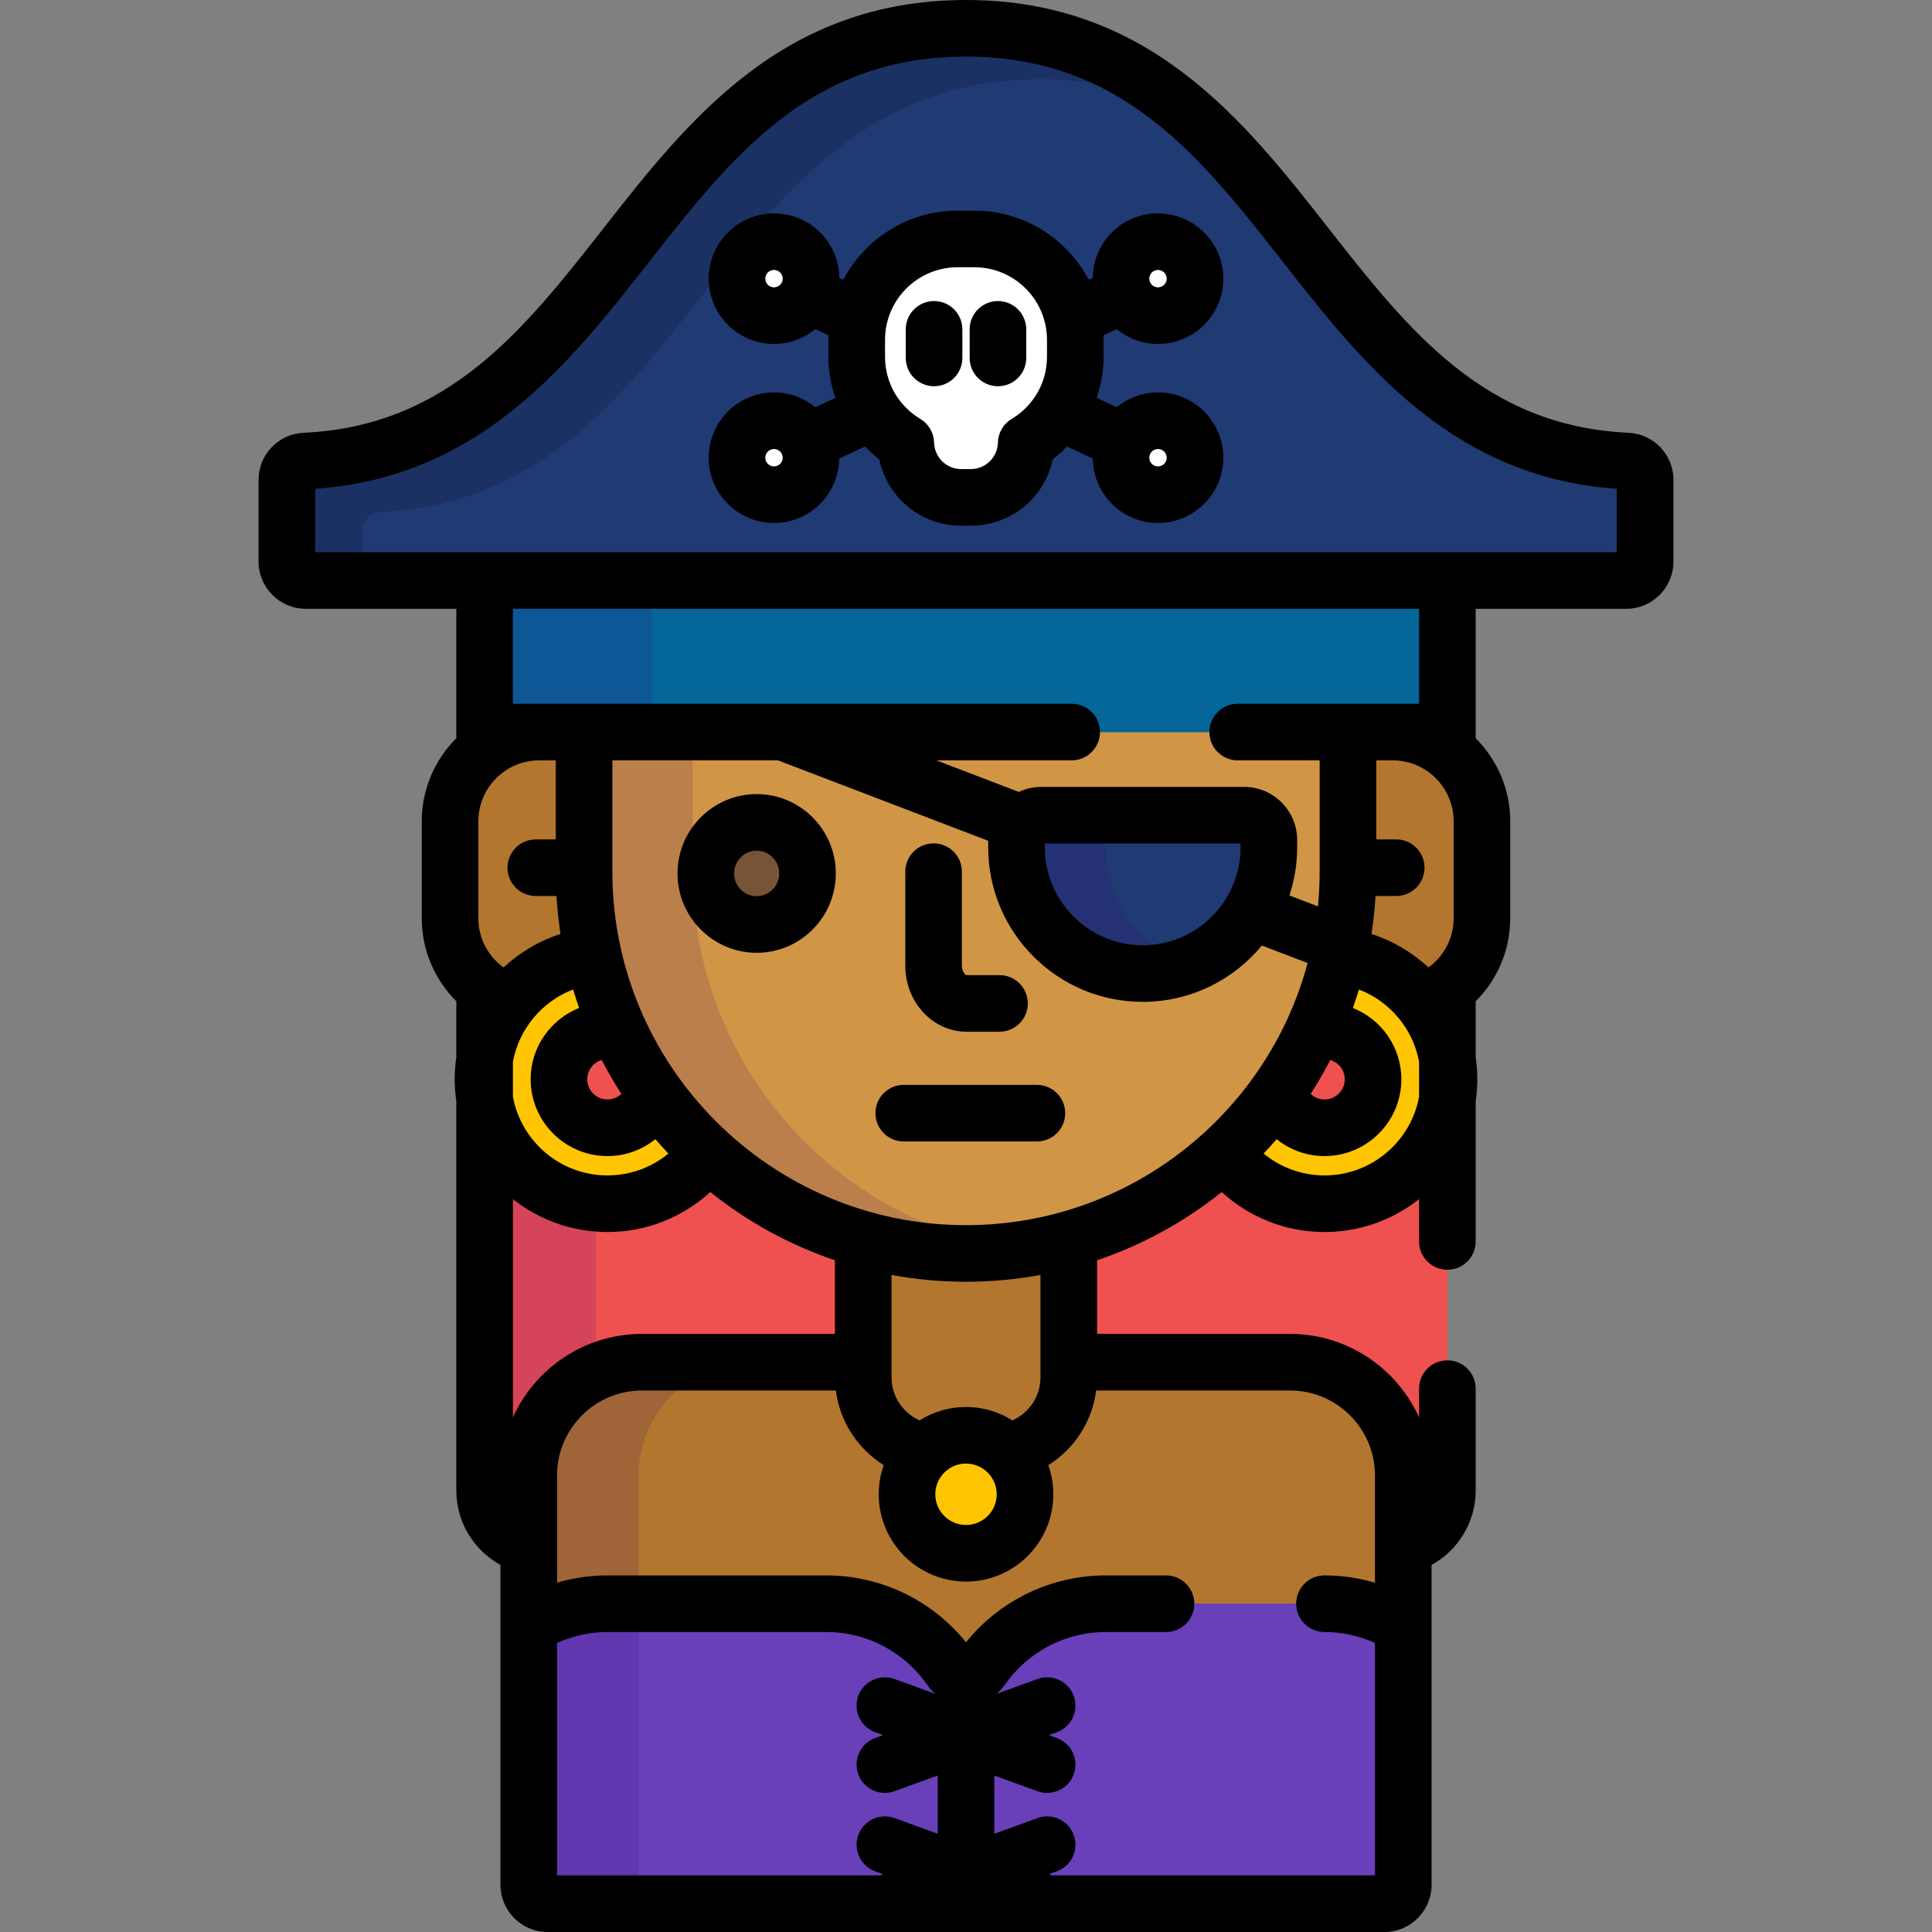 <?xml version="1.0" encoding="iso-8859-1"?>
<!-- Generator: Adobe Illustrator 19.0.0, SVG Export Plug-In . SVG Version: 6.00 Build 0)  -->
<svg version="1.1" id="Capa_1" xmlns="http://www.w3.org/2000/svg" xmlns:xlink="http://www.w3.org/1999/xlink" x="0px" y="0px"
	 viewBox="0 0 512 512" style="enable-background:new 0 0 512 512;" xml:space="preserve">
<rect x="0" y="0" width="512" height="512" fill="#808080" stroke="none"/>
<path style="fill:#B2762F;" d="M341.878,361h-58.641v-32.534c-8.666,2.416-17.8,3.712-27.236,3.712s-18.569-1.296-27.235-3.711V361
	h-58.642c-16.541,0-30,13.458-30,30v108.5c0,2.761,2.238,5,5,5h221.754c2.762,0,5-2.239,5-5V391
	C371.878,374.458,358.419,361,341.878,361z"/>
<g>
	<path style="fill:#EF5050;" d="M160.985,298.875c5.907,0,10.884-4.01,12.384-9.447c-3.523-4.971-6.604-10.275-9.198-15.853
		c-1.021-0.262-2.084-0.416-3.186-0.416c-7.09,0-12.858,5.768-12.858,12.858S153.896,298.875,160.985,298.875z"/>
	<path style="fill:#EF5050;" d="M351.018,298.875c7.09,0,12.857-5.768,12.857-12.858s-5.768-12.858-12.857-12.858
		c-1.102,0-2.166,0.154-3.186,0.416c-2.594,5.578-5.675,10.882-9.198,15.853C340.133,294.865,345.11,298.875,351.018,298.875z"/>
	<path style="fill:#EF5050;" d="M351.018,319c-10.912,0-20.581-5.301-26.585-13.465c-11.574,10.626-25.629,18.592-41.195,22.931V361
		h58.641c16.541,0,30,13.458,30,30v18.618c6.671-1.518,11.693-7.505,11.693-14.618V291.318C381.034,307.013,367.429,319,351.018,319
		z"/>
	<path style="fill:#EF5050;" d="M140.124,391c0-16.542,13.459-30,30-30h58.642v-32.534c-15.567-4.339-29.621-12.305-41.195-22.931
		C181.566,313.699,171.896,319,160.985,319c-16.412,0-30.018-11.987-32.555-27.682V395c0,7.113,5.022,13.1,11.693,14.618V391
		H140.124z"/>
</g>
<path style="opacity:0.15;fill:#490089;enable-background:new    ;" d="M140.124,391c0-12.174,7.294-22.669,17.736-27.368v-44.783
	c-14.989-1.409-27.056-12.844-29.43-27.531V395c0,7.113,5.022,13.1,11.693,14.618L140.124,391L140.124,391z"/>
<path id="SVGCleanerId_0" style="fill:#693FBA;" d="M351.001,425h-58c-13.108,0-25.404,6.447-32.891,17.246
	c-0.935,1.348-2.47,2.151-4.109,2.151c-1.64,0-3.175-0.804-4.109-2.151C244.405,431.447,232.109,425,219.001,425h-58
	c-7.646,0-14.795,2.16-20.877,5.897V499.5c0,2.761,2.238,5,5,5h221.754c2.762,0,5-2.239,5-5v-68.603
	C365.796,427.16,358.648,425,351.001,425z"/>
<g>
	<path id="SVGCleanerId_0_1_" style="fill:#693FBA;" d="M351.001,425h-58c-13.108,0-25.404,6.447-32.891,17.246
		c-0.935,1.348-2.47,2.151-4.109,2.151c-1.64,0-3.175-0.804-4.109-2.151C244.405,431.447,232.109,425,219.001,425h-58
		c-7.646,0-14.795,2.16-20.877,5.897V499.5c0,2.761,2.238,5,5,5h221.754c2.762,0,5-2.239,5-5v-68.603
		C365.796,427.16,358.648,425,351.001,425z"/>
</g>
<g style="opacity:0.15;">
	<path style="fill:#3D0072;" d="M169.247,499.5V391c0-16.542,13.459-30,30-30h-29.123c-16.541,0-30,13.458-30,30v108.5
		c0,2.761,2.238,5,5,5h29.123C171.485,504.5,169.247,502.261,169.247,499.5z"/>
</g>
<g>
	<path style="fill:#B2762F;" d="M157.264,253.248c-1.614-7.173-2.482-14.629-2.482-22.29V194h-11.864
		c-13.06,0-23.646,10.587-23.646,23.646v25.701c0,10.301,6.589,19.059,15.781,22.3C140.369,258.888,148.267,254.259,157.264,253.248
		z"/>
	<path style="fill:#B2762F;" d="M369.086,194h-11.865v36.958c0,7.661-0.868,15.117-2.482,22.29
		c8.997,1.011,16.895,5.64,22.212,12.399c9.191-3.242,15.78-11.999,15.78-22.3v-25.701C392.73,204.587,382.145,194,369.086,194z"/>
</g>
<g>
	<path style="fill:#FFC502;" d="M173.369,289.428c-1.5,5.437-6.477,9.447-12.384,9.447c-7.09,0-12.858-5.768-12.858-12.858
		s5.768-12.858,12.858-12.858c1.102,0,2.165,0.154,3.186,0.416c-2.992-6.437-5.328-13.239-6.921-20.325
		c-16.458,1.855-29.249,15.814-29.249,32.767c0,18.216,14.767,32.983,32.984,32.983c10.911,0,20.581-5.301,26.585-13.465
		C182.29,300.688,177.524,295.29,173.369,289.428z"/>
	<path style="fill:#FFC502;" d="M354.753,253.25c-1.594,7.085-3.93,13.888-6.922,20.325c1.02-0.262,2.085-0.416,3.186-0.416
		c7.09,0,12.857,5.768,12.857,12.858s-5.768,12.858-12.857,12.858c-5.907,0-10.885-4.01-12.385-9.447
		c-4.155,5.862-8.921,11.26-14.2,16.108c6.004,8.163,15.673,13.465,26.585,13.465c18.217-0.001,32.984-14.768,32.984-32.984
		C384.001,269.064,371.21,255.105,354.753,253.25z"/>
</g>
<path style="fill:#D19546;" d="M154.781,192.161v38.797c0,55.902,45.318,101.22,101.22,101.22s101.22-45.317,101.22-101.22v-38.797
	L154.781,192.161L154.781,192.161z"/>
<rect id="SVGCleanerId_1" x="128.431" y="153.84" style="fill:#046699;" width="255.14" height="40.16"/>
<rect id="SVGCleanerId_2" x="128.431" y="153.84" style="opacity:0.15;fill:#490089;enable-background:new    ;" width="44.43" height="40.16"/>
<g style="opacity:0.15;">
	<path style="fill:#330068;" d="M183.562,230.958v-38.797h-28.78v38.797c0,55.902,45.318,101.22,101.22,101.22
		c4.886,0,9.69-0.353,14.391-1.023C221.307,324.168,183.562,281.974,183.562,230.958z"/>
</g>
<ellipse style="fill:#775436;" cx="200.521" cy="231.47" rx="13.477" ry="13.529"/>
<g>
	<rect id="SVGCleanerId_1_1_" x="128.431" y="153.84" style="fill:#046699;" width="255.14" height="40.16"/>
</g>
<g>
	
		<rect id="SVGCleanerId_2_1_" x="128.431" y="153.84" style="opacity:0.15;fill:#490089;enable-background:new    ;" width="44.43" height="40.16"/>
</g>
<path style="fill:#203A74;" d="M81.024,153.839c-2.762,0-5-2.239-5-5v-21.66c0-2.671,2.101-4.871,4.769-4.995
	c41.827-1.936,63.885-30.072,85.216-57.283C188.134,36.678,211.007,7.5,256.001,7.5s67.867,29.178,89.988,57.396
	c21.335,27.216,43.393,55.353,85.22,57.288c2.668,0.123,4.769,2.323,4.769,4.995v21.66c0,2.761-2.238,5-5,5L81.024,153.839
	L81.024,153.839z"/>
<path style="opacity:0.15;fill:#040007;enable-background:new    ;" d="M96.001,140.679c0-2.671,2.101-4.871,4.769-4.995
	c41.827-1.936,63.885-30.072,85.216-57.283C208.11,50.178,230.983,21,275.978,21c5.152,0,10.005,0.396,14.608,1.117
	c6.346,0.294,12.24,1.182,17.744,2.578C294.468,14.389,277.846,7.5,256.001,7.5c-44.994,0-67.867,29.178-89.992,57.401
	c-21.331,27.21-43.389,55.347-85.216,57.283c-2.668,0.123-4.769,2.323-4.769,4.995v21.66c0,2.761,2.238,5,5,5h14.977V140.679z"/>
<path style="fill:#203A74;" d="M302.821,258c-18.439,0-33.439-15-33.439-33.439v-1.967c0-3.621,2.935-6.557,6.557-6.557h53.765
	c3.621,0,6.557,2.936,6.557,6.557v1.967C336.261,243,321.26,258,302.821,258z"/>
<g style="opacity:0.15;">
	<path style="fill:#3D0072;" d="M293.001,224.561v-1.967c0-3.621,2.935-6.557,6.557-6.557H275.94c-3.622,0-6.557,2.936-6.557,6.557
		v1.967c0,18.439,15,33.439,33.439,33.439c4.156,0,8.135-0.768,11.809-2.16C302.004,251.057,293.001,238.843,293.001,224.561z"/>
</g>
<g>
	<circle style="fill:#FFFFFF;" cx="306.881" cy="73.844" r="9.802"/>
	<circle style="fill:#FFFFFF;" cx="205.121" cy="121.3" r="9.803"/>
	<circle style="fill:#FFFFFF;" cx="205.121" cy="73.844" r="9.802"/>
	<circle style="fill:#FFFFFF;" cx="306.881" cy="121.3" r="9.803"/>
	<path style="fill:#FFFFFF;" d="M258.229,63.323h-4.455c-14.765,0-26.734,11.969-26.734,26.734v4.456
		c0,9.744,5.215,18.267,13.003,22.94c0.207,7.965,6.713,14.363,14.73,14.363h2.457c8.016,0,14.524-6.398,14.731-14.363
		c7.788-4.673,13.003-13.196,13.003-22.94v-4.456C284.963,75.293,272.993,63.323,258.229,63.323z"/>
</g>
<circle style="fill:#FFC502;" cx="256.001" cy="396" r="15.637"/>
<path d="M256.144,273.417h8.735c4.143,0,7.5-3.358,7.5-7.5s-3.357-7.5-7.5-7.5h-8.735c-0.298,0-1.235-0.914-1.235-2.5V231
	c0-4.142-3.357-7.5-7.5-7.5s-7.5,3.358-7.5,7.5v24.917C239.908,265.566,247.191,273.417,256.144,273.417z"/>
<path d="M200.525,252.5c11.566,0,20.976-9.434,20.976-21.029c0-11.595-9.409-21.029-20.976-21.029s-20.977,9.434-20.977,21.029
	S188.958,252.5,200.525,252.5z M200.525,225.442c3.295,0,5.976,2.705,5.976,6.029c0,3.325-2.681,6.029-5.976,6.029
	c-3.296,0-5.977-2.705-5.977-6.029C194.548,228.146,197.23,225.442,200.525,225.442z"/>
<path d="M239.5,302.5h35.29c4.143,0,7.5-3.358,7.5-7.5s-3.357-7.5-7.5-7.5H239.5c-4.143,0-7.5,3.358-7.5,7.5
	S235.357,302.5,239.5,302.5z"/>
<path d="M431.556,114.692c-38.394-1.776-58.44-27.349-79.665-54.425C329.745,32.018,304.645,0,256.001,0
	s-73.746,32.021-95.895,60.274c-21.222,27.071-41.268,52.641-79.66,54.417c-6.685,0.31-11.922,5.794-11.922,12.487v21.66
	c0,6.893,5.607,12.5,12.5,12.5h39.906v34.299c-5.647,5.639-9.159,13.414-9.159,22.007v25.701c0,8.592,3.513,16.367,9.159,22.006
	v14.787c-0.28,1.919-0.43,3.881-0.43,5.877c0,1.991,0.15,3.947,0.43,5.861V395c0,8.492,4.73,15.895,11.693,19.724V499.5
	c0,6.893,5.607,12.5,12.5,12.5h221.754c6.892,0,12.5-5.607,12.5-12.5v-84.776c6.963-3.829,11.693-11.232,11.693-19.724v-27
	c0-4.142-3.357-7.5-7.5-7.5s-7.5,3.358-7.5,7.5v7.633c-5.881-13.034-18.99-22.133-34.193-22.133h-51.141v-19.513
	c12.102-4.091,23.25-10.262,33.029-18.079c7.199,6.57,16.761,10.592,27.251,10.592c9.455,0,18.155-3.267,25.054-8.719V329
	c0,4.142,3.357,7.5,7.5,7.5s7.5-3.358,7.5-7.5v-37.122c0.279-1.914,0.43-3.871,0.43-5.861c0-1.997-0.149-3.958-0.43-5.878v-14.786
	c5.646-5.639,9.159-13.414,9.159-22.006v-25.701c0-8.593-3.512-16.369-9.159-22.007V161.34h39.906c6.893,0,12.5-5.607,12.5-12.5
	v-21.66C443.478,120.486,438.241,115.002,431.556,114.692z M206.167,201.5l55.716,21.319v1.742
	c0,22.574,18.365,40.939,40.939,40.939c12.704,0,24.075-5.817,31.59-14.927l12.121,4.638
	c-10.715,39.958-47.238,69.467-90.531,69.467c-51.678,0-93.72-42.042-93.72-93.72V201.5H206.167z M328.761,224.561
	c0,14.303-11.637,25.939-25.939,25.939c-14.303,0-25.939-11.636-25.939-25.939v-1.024h51.878V224.561z M385.23,217.646v25.701
	c0,5.361-2.634,10.109-6.669,13.044c-4.278-3.977-9.414-7.045-15.098-8.885c0.507-3.305,0.856-6.66,1.058-10.055h5.49
	c4.143,0,7.5-3.358,7.5-7.5s-3.357-7.5-7.5-7.5h-5.291V201.5h4.365C377.988,201.5,385.23,208.743,385.23,217.646z M356.375,286.017
	c0,2.955-2.403,5.358-5.357,5.358c-1.433,0-2.729-0.573-3.691-1.492c1.878-2.9,3.62-5.895,5.22-8.975
	C354.753,281.571,356.375,283.597,356.375,286.017z M159.456,280.908c1.6,3.08,3.342,6.075,5.22,8.975
	c-0.962,0.919-2.258,1.492-3.69,1.492c-2.955,0-5.358-2.403-5.358-5.358C155.627,283.597,157.249,281.571,159.456,280.908z
	 M147.281,222.451h-5.291c-4.143,0-7.5,3.358-7.5,7.5s3.357,7.5,7.5,7.5h5.49c0.201,3.395,0.551,6.75,1.058,10.055
	c-5.684,1.84-10.819,4.907-15.098,8.885c-4.035-2.935-6.669-7.683-6.669-13.044v-25.701c0-8.903,7.243-16.146,16.146-16.146h4.364
	V222.451z M135.931,281.371c1.627-8.79,7.778-16.006,15.941-19.142c0.496,1.647,1.029,3.277,1.6,4.89
	c-7.514,2.997-12.845,10.327-12.845,18.897c0,11.226,9.133,20.358,20.358,20.358c4.804,0,9.213-1.682,12.694-4.479
	c1.12,1.298,2.273,2.57,3.452,3.814c-4.4,3.614-10.023,5.79-16.146,5.79c-12.47,0-22.869-9.004-25.055-20.851v-9.277H135.931z
	 M135.931,375.633V317.78c6.898,5.453,15.6,8.72,25.055,8.72c10.49,0,20.051-4.022,27.25-10.592
	c9.779,7.817,20.929,13.989,33.03,18.079V353.5h-51.142C154.921,353.5,141.812,362.599,135.931,375.633z M248.501,485.974
	l-11.436-4.159c-3.896-1.415-8.196,0.594-9.612,4.485c-1.415,3.893,0.593,8.196,4.485,9.611l2.117,0.77L233.18,497h-85.556v-61.599
	c4.187-1.899,8.74-2.901,13.377-2.901h58c10.65,0,20.642,5.241,26.727,14.02c0.616,0.888,1.342,1.675,2.144,2.362l-10.808-3.93
	c-3.896-1.416-8.196,0.594-9.612,4.485c-1.415,3.893,0.593,8.196,4.485,9.611l2.117,0.77l-2.117,0.77
	c-3.893,1.415-5.9,5.719-4.485,9.611c1.108,3.047,3.985,4.939,7.05,4.939c0.851,0,1.716-0.146,2.563-0.454l11.436-4.159
	L248.501,485.974L248.501,485.974z M364.378,391v28.431c-4.322-1.271-8.822-1.931-13.377-1.931c-4.143,0-7.5,3.358-7.5,7.5
	s3.357,7.5,7.5,7.5c4.637,0,9.19,1.002,13.377,2.901V497h-85.556l-0.875-0.318l2.117-0.77c3.893-1.415,5.9-5.719,4.485-9.611
	c-1.416-3.893-5.716-5.902-9.612-4.485l-11.436,4.159v-15.447l11.436,4.159c0.847,0.308,1.712,0.454,2.563,0.454
	c3.065,0,5.941-1.893,7.05-4.939c1.415-3.893-0.593-8.196-4.485-9.611l-2.117-0.77l2.117-0.77c3.893-1.415,5.9-5.719,4.485-9.611
	c-1.416-3.893-5.716-5.903-9.612-4.485l-10.808,3.93c0.803-0.688,1.528-1.474,2.145-2.363c6.084-8.781,16.076-14.022,26.726-14.022
	h16c4.143,0,7.5-3.358,7.5-7.5s-3.357-7.5-7.5-7.5h-16c-14.422,0-28.013,6.568-37,17.726c-8.988-11.158-22.579-17.726-37-17.726h-58
	c-4.555,0-9.056,0.657-13.377,1.929V391c0-12.407,10.094-22.5,22.5-22.5h51.387c1.066,8.335,5.87,15.503,12.683,19.78
	c-0.857,2.416-1.329,5.014-1.329,7.72c0,12.757,10.379,23.136,23.137,23.136s23.137-10.379,23.137-23.136
	c0-2.706-0.472-5.304-1.329-7.719c6.814-4.277,11.616-11.445,12.683-19.781h51.387C354.284,368.5,364.378,378.593,364.378,391z
	 M256.001,387.864c4.486,0,8.137,3.65,8.137,8.136s-3.65,8.136-8.137,8.136s-8.137-3.65-8.137-8.136
	S251.515,387.864,256.001,387.864z M275.737,365c0,5.089-3.061,9.47-7.435,11.418c-3.566-2.248-7.783-3.554-12.301-3.554
	s-8.734,1.307-12.3,3.554c-4.374-1.948-7.436-6.329-7.436-11.418v-27.123c6.402,1.179,12.997,1.8,19.735,1.8
	s13.334-0.621,19.736-1.8V365H275.737z M351.018,311.5c-6.124,0-11.747-2.176-16.147-5.79c1.18-1.244,2.331-2.516,3.452-3.814
	c3.48,2.796,7.891,4.479,12.694,4.479c11.226,0,20.357-9.132,20.357-20.358c0-8.57-5.331-15.901-12.845-18.897
	c0.57-1.613,1.104-3.243,1.6-4.89c8.163,3.136,14.314,10.352,15.941,19.142v9.278C373.886,302.496,363.487,311.5,351.018,311.5z
	 M376.071,186.5h-48.07c-4.143,0-7.5,3.358-7.5,7.5s3.357,7.5,7.5,7.5h21.72v29.458c0,3.117-0.156,6.198-0.455,9.238l-7.548-2.888
	c1.319-4.015,2.043-8.296,2.043-12.747v-1.967c0-7.751-6.306-14.057-14.057-14.057h-53.765c-2.121,0-4.126,0.486-5.931,1.331
	l-21.869-8.368h35.862c4.143,0,7.5-3.358,7.5-7.5s-3.357-7.5-7.5-7.5h-148.07v-25.161h240.14V186.5z M428.478,146.339H83.524
	v-16.801c43.733-3.047,67.433-33.28,88.388-60.011C193.895,41.486,214.658,15,256.001,15s62.103,26.483,84.086,54.523
	c20.956,26.732,44.657,56.968,88.391,60.015V146.339z"/>
<path d="M306.889,91.148c2.538,0,4.997-0.546,7.306-1.623c4.189-1.953,7.366-5.42,8.947-9.763c1.581-4.344,1.376-9.043-0.577-13.229
	c-2.83-6.071-8.987-9.994-15.689-9.994c-2.537,0-4.995,0.546-7.306,1.624c-4.189,1.953-7.367,5.421-8.947,9.764
	c-0.677,1.859-1.006,3.784-1.03,5.705l-1.073,0.501c-5.741-10.876-17.161-18.309-30.291-18.309h-4.455
	c-13.13,0-24.55,7.433-30.291,18.309l-1.073-0.501c-0.025-1.921-0.354-3.845-1.03-5.704c-1.58-4.344-4.758-7.812-8.947-9.765
	c-2.311-1.077-4.769-1.623-7.306-1.623c-6.701,0-12.858,3.923-15.688,9.992c-1.954,4.189-2.159,8.888-0.578,13.232
	c1.581,4.343,4.758,7.81,8.945,9.762c2.311,1.078,4.77,1.624,7.308,1.624c4.056,0,7.907-1.445,10.948-3.927l3.508,1.636
	c-0.014,0.399-0.03,0.797-0.03,1.199v4.456c0,3.761,0.643,7.447,1.827,10.932l-5.304,2.474c-3.041-2.482-6.893-3.927-10.949-3.927
	c-2.538,0-4.997,0.546-7.306,1.623c-4.189,1.953-7.366,5.42-8.947,9.763c-1.581,4.344-1.376,9.043,0.577,13.229
	c2.83,6.071,8.987,9.994,15.688,9.994c2.537,0,4.996-0.546,7.306-1.624c6.209-2.895,9.875-9.032,9.968-15.463l6.827-3.184
	c1.177,1.219,2.438,2.363,3.794,3.402c2.123,10.133,11.004,17.583,21.753,17.583h2.457c10.749,0,19.63-7.45,21.753-17.583
	c1.356-1.039,2.617-2.184,3.794-3.402l6.826,3.183c0.093,6.431,3.76,12.568,9.969,15.463c2.31,1.077,4.768,1.624,7.306,1.624
	c6.7,0,12.857-3.923,15.686-9.991c1.954-4.189,2.159-8.888,0.578-13.232c-1.581-4.343-4.758-7.81-8.945-9.762
	c-2.311-1.078-4.77-1.624-7.308-1.624c-4.056,0-7.907,1.445-10.949,3.927l-5.304-2.474c1.184-3.485,1.827-7.171,1.827-10.932v-4.456
	c0-0.402-0.017-0.8-0.03-1.199l3.508-1.636C298.98,89.704,302.833,91.148,306.889,91.148z M206.093,123.383
	c-0.311,0.145-0.637,0.218-0.968,0.218c-0.679,0-1.634-0.349-2.093-1.333c-0.333-0.713-0.226-1.351-0.077-1.759
	c0.149-0.409,0.477-0.966,1.192-1.3c0.31-0.145,0.635-0.218,0.966-0.218c0.68,0,1.635,0.349,2.093,1.33
	C207.743,121.474,207.243,122.847,206.093,123.383z M304.794,120.325c0.459-0.984,1.415-1.332,2.095-1.332
	c0.331,0,0.656,0.073,0.968,0.218c0.714,0.333,1.041,0.891,1.19,1.299c0.148,0.408,0.256,1.045-0.078,1.761
	c-0.458,0.982-1.413,1.331-2.092,1.331c-0.331,0-0.656-0.073-0.968-0.218C304.759,122.847,304.259,121.474,304.794,120.325z
	 M304.719,73.056c0.148-0.409,0.476-0.966,1.189-1.298c0.311-0.145,0.637-0.219,0.968-0.219c0.68,0,1.635,0.349,2.094,1.333
	c0.333,0.713,0.225,1.351,0.077,1.759c-0.149,0.409-0.477,0.966-1.192,1.3c-0.31,0.145-0.635,0.218-0.966,0.218
	c-0.679,0-1.634-0.348-2.093-1.333C304.463,74.101,304.569,73.464,304.719,73.056z M207.205,74.818
	c-0.458,0.982-1.413,1.331-2.092,1.331c-0.331,0-0.656-0.073-0.968-0.218c-0.714-0.333-1.041-0.891-1.19-1.299
	c-0.148-0.408-0.256-1.046,0.078-1.761c0.458-0.982,1.413-1.331,2.093-1.331c0.331,0,0.657,0.074,0.968,0.218
	c0.714,0.333,1.041,0.89,1.189,1.298C207.432,73.464,207.539,74.102,207.205,74.818z M268.102,111.022
	c-2.2,1.32-3.572,3.672-3.639,6.236c-0.104,3.958-3.28,7.058-7.233,7.058h-2.457c-3.953,0-7.13-3.1-7.233-7.058
	c-0.066-2.564-1.439-4.916-3.639-6.236c-5.861-3.517-9.361-9.688-9.361-16.509v-4.456c0-10.605,8.629-19.234,19.234-19.234h4.455
	c10.605,0,19.234,8.629,19.234,19.234v4.456C277.463,101.334,273.963,107.505,268.102,111.022z"/>
<path d="M247.535,79.782c-4.143,0-7.5,3.358-7.5,7.5v7.575c0,4.142,3.357,7.5,7.5,7.5s7.5-3.358,7.5-7.5v-7.575
	C255.035,83.14,251.678,79.782,247.535,79.782z"/>
<path d="M264.467,79.782c-4.143,0-7.5,3.358-7.5,7.5v7.575c0,4.142,3.357,7.5,7.5,7.5s7.5-3.358,7.5-7.5v-7.575
	C271.967,83.14,268.609,79.782,264.467,79.782z"/>
<g>
</g>
<g>
</g>
<g>
</g>
<g>
</g>
<g>
</g>
<g>
</g>
<g>
</g>
<g>
</g>
<g>
</g>
<g>
</g>
<g>
</g>
<g>
</g>
<g>
</g>
<g>
</g>
<g>
</g>
</svg>
